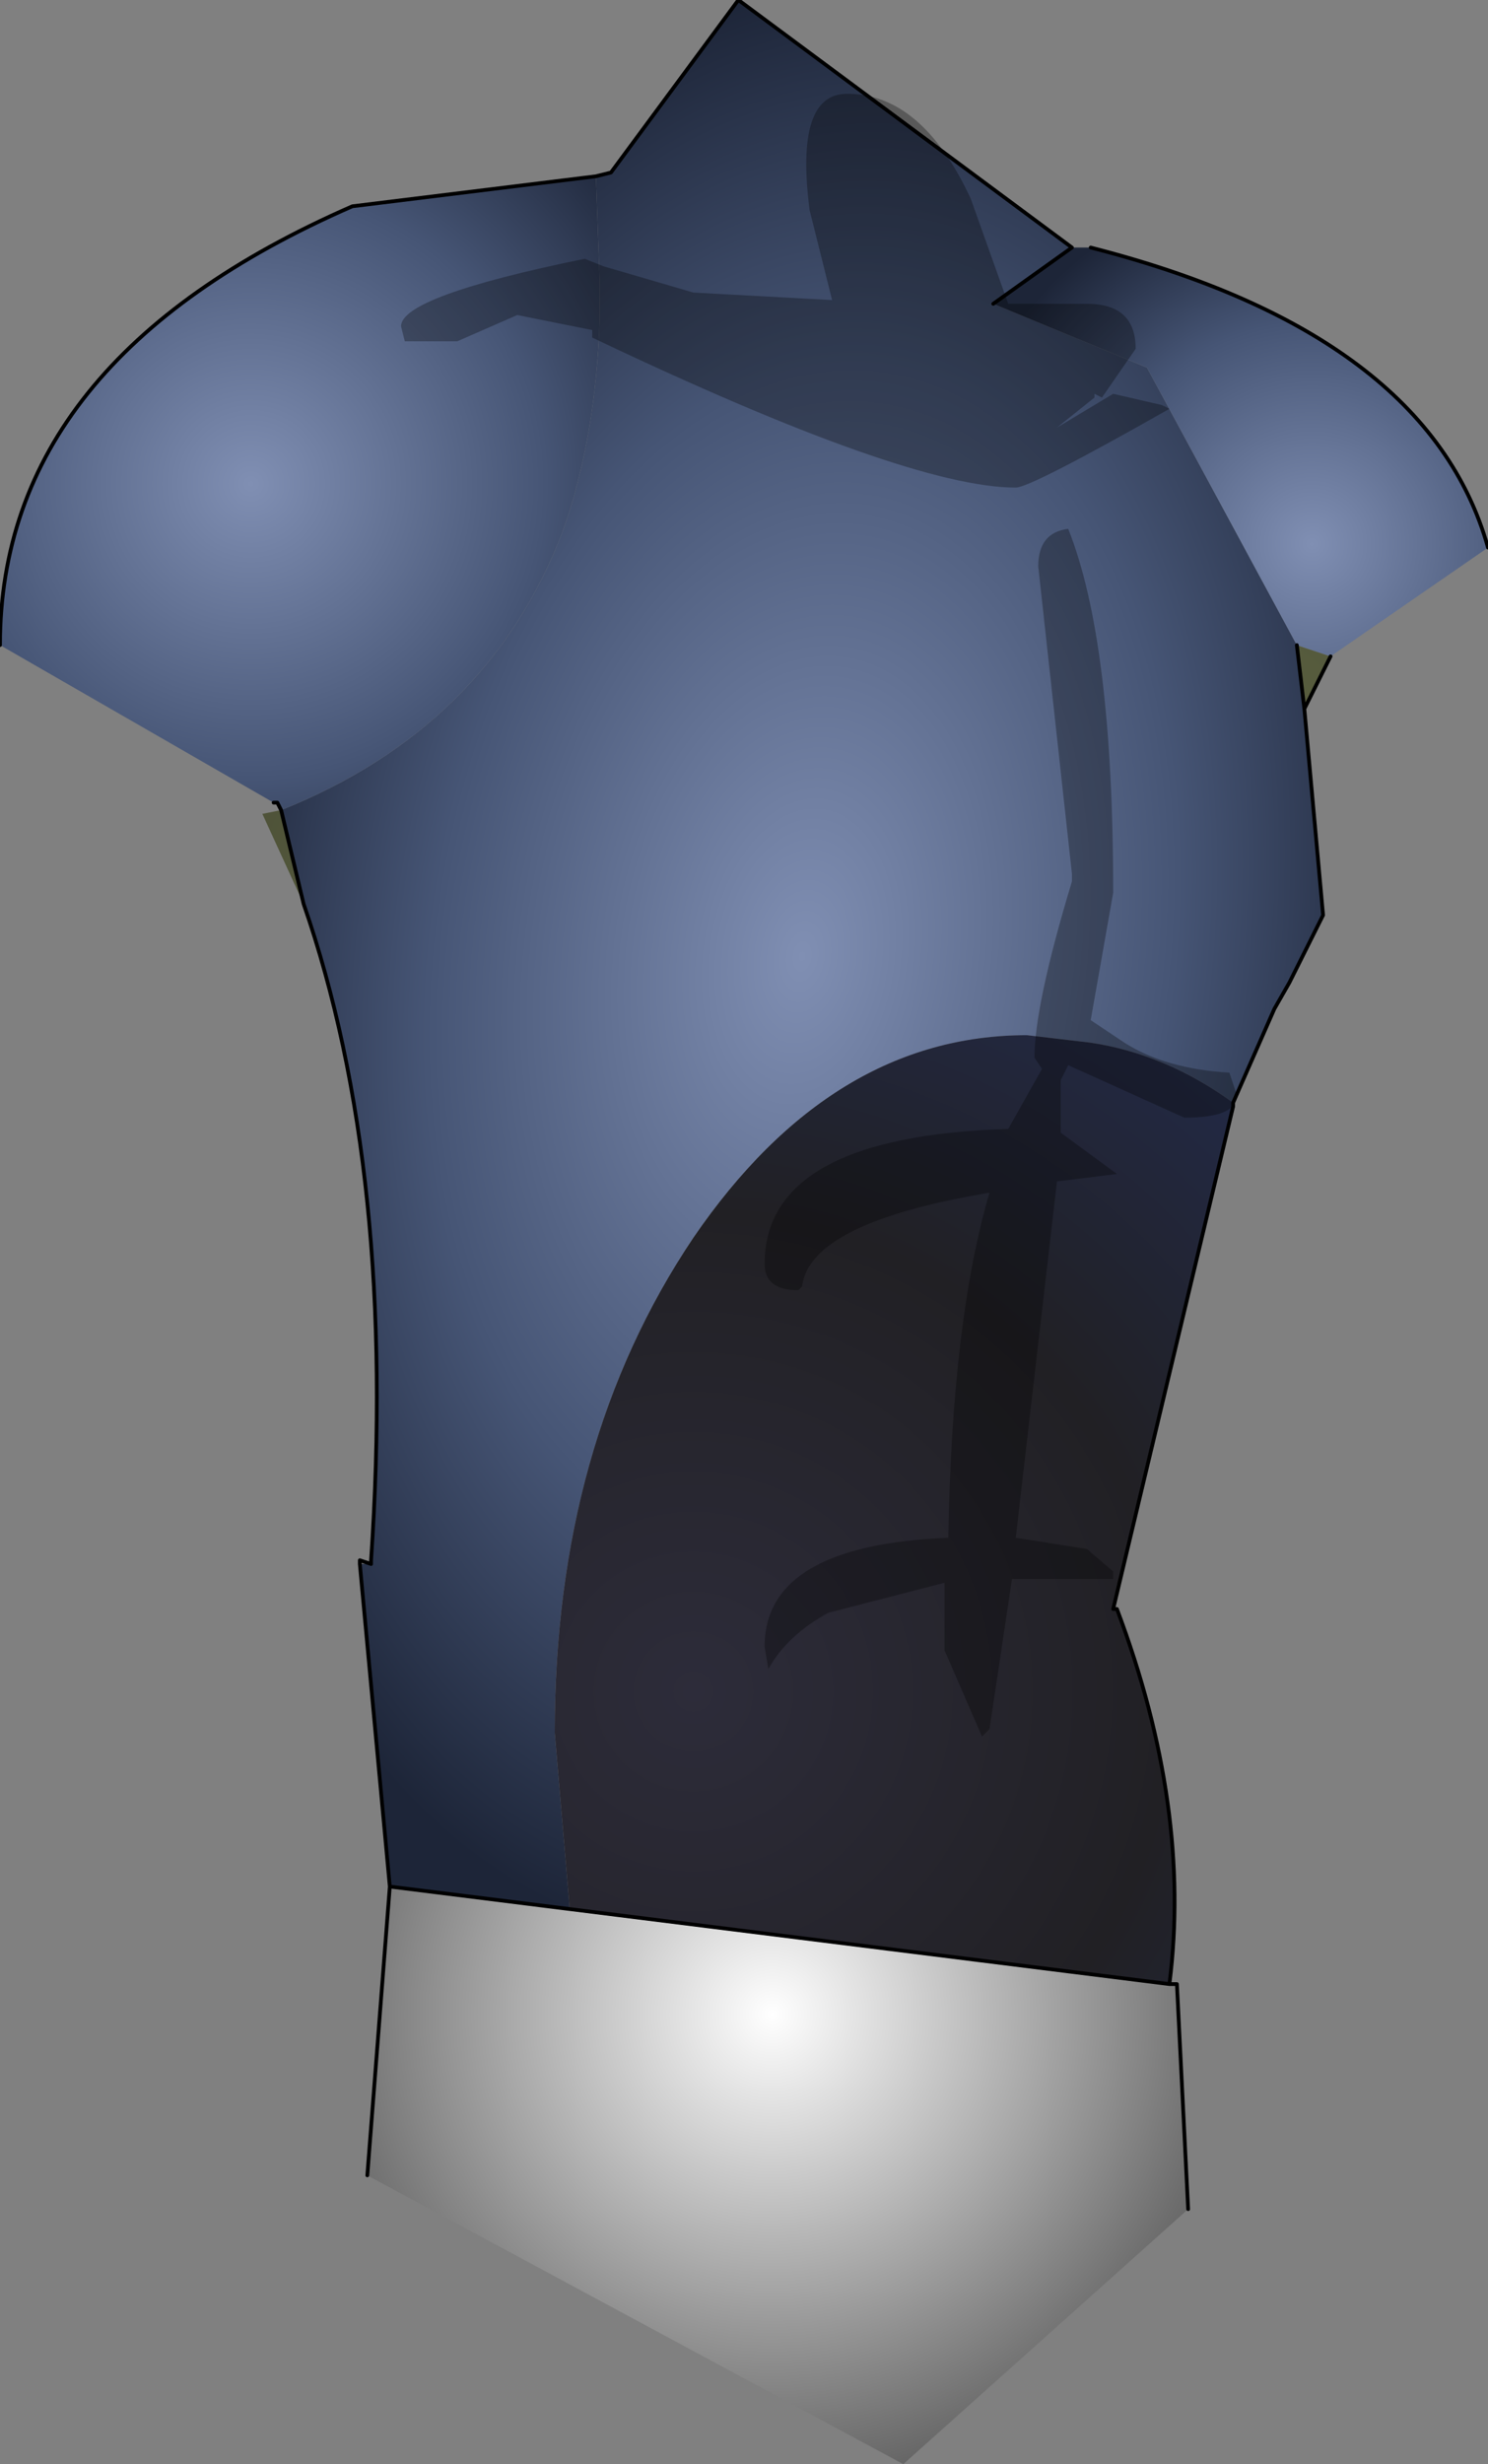 <?xml version="1.0" encoding="UTF-8" standalone="no"?>
<svg xmlns:ffdec="https://www.free-decompiler.com/flash" xmlns:xlink="http://www.w3.org/1999/xlink" ffdec:objectType="shape" height="32.85px" width="19.85px" xmlns="http://www.w3.org/2000/svg">
  <rect width="100%" height="100%" fill="#808080" stroke="none"/>
  <g transform="matrix(1.0, 0.0, 0.0, 1.0, 9.9, 16.4)">
    <path d="M7.85 -7.65 L7.5 -6.95 7.4 -7.8 7.85 -7.65 M-5.85 -4.35 L-6.4 -5.55 -6.15 -5.6 -5.85 -4.35" fill="url(#gradient0)" fill-rule="evenodd" stroke="none"/>
    <path d="M5.7 10.05 L5.8 10.05 5.95 13.05 2.15 16.45 -5.0 12.6 -4.7 8.75 -2.3 9.05 5.7 10.05" fill="url(#gradient1)" fill-rule="evenodd" stroke="none"/>
    <path d="M7.5 -6.95 L7.75 -4.2 7.3 -3.3 7.1 -2.95 6.55 -1.7 Q5.65 -2.35 4.65 -2.5 L3.8 -2.6 Q1.2 -2.6 -0.65 0.1 -2.5 2.85 -2.5 6.7 L-2.3 9.05 -4.7 8.75 -5.1 4.45 -4.95 4.45 -4.95 4.4 Q-4.6 -0.75 -5.85 -4.35 L-6.15 -5.6 Q-3.4 -6.7 -2.4 -9.3 -1.95 -10.55 -1.9 -12.15 L-1.9 -12.65 -1.95 -14.05 -1.75 -14.1 -0.05 -16.4 4.4 -13.1 3.35 -12.35 5.4 -11.5 7.4 -7.8 7.5 -6.95" fill="url(#gradient2)" fill-rule="evenodd" stroke="none"/>
    <path d="M-6.15 -5.6 L-6.2 -5.7 -6.25 -5.7 -9.9 -7.8 Q-9.9 -11.6 -5.2 -13.65 L-1.95 -14.05 -1.9 -12.65 -1.9 -12.15 Q-1.95 -10.55 -2.4 -9.3 -3.4 -6.7 -6.15 -5.6" fill="url(#gradient3)" fill-rule="evenodd" stroke="none"/>
    <path d="M4.4 -13.1 L4.65 -13.1 Q9.15 -11.95 9.95 -9.1 L7.85 -7.65 7.4 -7.8 5.4 -11.5 3.35 -12.35 4.4 -13.1" fill="url(#gradient4)" fill-rule="evenodd" stroke="none"/>
    <path d="M6.55 -1.7 L6.55 -1.65 4.95 5.05 5.0 5.05 Q6.0 7.7 5.7 10.05 L-2.3 9.05 -2.5 6.7 Q-2.5 2.85 -0.65 0.1 1.2 -2.6 3.8 -2.6 L4.65 -2.5 Q5.65 -2.35 6.55 -1.7" fill="url(#gradient5)" fill-rule="evenodd" stroke="none"/>
    <path d="M4.65 -13.1 Q9.15 -11.95 9.95 -9.1 M7.85 -7.65 L7.5 -6.95 7.75 -4.2 7.3 -3.3 7.1 -2.95 6.55 -1.7 6.55 -1.65 4.95 5.05 5.0 5.05 Q6.0 7.7 5.7 10.05 L5.8 10.05 5.95 13.05 M-5.0 12.6 L-4.7 8.75 -5.1 4.45 -5.1 4.4 -4.95 4.45 -4.95 4.4 Q-4.6 -0.75 -5.85 -4.35 L-6.15 -5.6 -6.2 -5.7 -6.25 -5.7 M-9.9 -7.8 Q-9.9 -11.6 -5.2 -13.65 L-1.95 -14.05 -1.75 -14.1 -0.05 -16.4 4.4 -13.1 3.35 -12.35 M7.4 -7.8 L7.5 -6.95 M-2.3 9.05 L5.7 10.05 M-2.3 9.05 L-4.7 8.75" fill="none" stroke="#000000" stroke-linecap="round" stroke-linejoin="round" stroke-width="0.05"/>
    <path d="M0.9 -13.6 Q0.7 -15.15 1.4 -15.15 2.4 -15.15 3.05 -13.75 L3.55 -12.35 4.6 -12.35 Q5.25 -12.35 5.25 -11.75 L4.8 -11.1 4.7 -11.15 4.7 -11.1 4.2 -10.7 4.95 -11.15 5.6 -11.0 5.7 -10.95 Q3.85 -9.9 3.65 -9.9 2.2 -9.9 -2.0 -11.9 L-2.0 -12.0 -3.0 -12.2 -3.8 -11.85 -4.5 -11.85 -4.55 -12.05 Q-4.55 -12.45 -2.1 -12.95 L-1.85 -12.85 -0.65 -12.5 1.2 -12.4 0.9 -13.6 M4.35 -9.35 Q4.95 -7.85 4.95 -4.5 L4.65 -2.8 5.1 -2.5 Q5.65 -2.15 6.5 -2.1 L6.6 -1.8 Q6.6 -1.5 5.9 -1.5 L4.35 -2.2 4.25 -2.0 4.25 -1.95 4.25 -1.3 5.0 -0.75 4.2 -0.65 3.65 4.1 4.6 4.25 4.95 4.55 4.95 4.65 3.6 4.65 3.3 6.65 3.2 6.75 2.7 5.6 2.7 4.7 1.15 5.1 Q0.6 5.4 0.35 5.85 L0.3 5.55 Q0.3 4.2 2.75 4.1 2.8 1.2 3.3 -0.5 0.9 -0.1 0.8 0.75 L0.75 0.8 Q0.3 0.8 0.3 0.45 0.3 -1.25 3.55 -1.35 L4.0 -2.15 3.9 -2.3 Q3.9 -3.0 4.4 -4.65 L4.4 -4.75 3.95 -8.85 Q3.95 -9.3 4.35 -9.35" fill="#000000" fill-opacity="0.302" fill-rule="evenodd" stroke="none"/>
  </g>
  <defs>
    <radialGradient cx="0" cy="0" gradientTransform="matrix(0.022, 0.0, 0.0, 0.022, 2.85, -1.75)" gradientUnits="userSpaceOnUse" id="gradient0" r="819.2" spreadMethod="pad">
      <stop offset="0.0" stop-color="#6a7249"/>
      <stop offset="1.0" stop-color="#393a2c"/>
    </radialGradient>
    <radialGradient cx="0" cy="0" gradientTransform="matrix(0.008, 0.0, 0.0, 0.008, 0.4, 10.45)" gradientUnits="userSpaceOnUse" id="gradient1" r="819.2" spreadMethod="pad">
      <stop offset="0.0" stop-color="#ffffff"/>
      <stop offset="1.0" stop-color="#5e5e5e"/>
    </radialGradient>
    <radialGradient cx="0" cy="0" gradientTransform="matrix(0.01, 0.001, -0.002, 0.016, 0.8, -3.65)" gradientUnits="userSpaceOnUse" id="gradient2" r="819.2" spreadMethod="pad">
      <stop offset="0.0" stop-color="#808fb3"/>
      <stop offset="0.6" stop-color="#465575"/>
      <stop offset="1.0" stop-color="#1d2538"/>
    </radialGradient>
    <radialGradient cx="0" cy="0" gradientTransform="matrix(0.008, 0.0, 0.0, 0.008, -6.55, -9.95)" gradientUnits="userSpaceOnUse" id="gradient3" r="819.2" spreadMethod="pad">
      <stop offset="0.0" stop-color="#808fb3"/>
      <stop offset="0.6" stop-color="#465575"/>
      <stop offset="1.0" stop-color="#1d2538"/>
    </radialGradient>
    <radialGradient cx="0" cy="0" gradientTransform="matrix(0.006, 0.0, 0.0, 0.006, 7.6, -9.15)" gradientUnits="userSpaceOnUse" id="gradient4" r="819.2" spreadMethod="pad">
      <stop offset="0.0" stop-color="#808fb3"/>
      <stop offset="0.6" stop-color="#465575"/>
      <stop offset="1.0" stop-color="#1d2538"/>
    </radialGradient>
    <radialGradient cx="0" cy="0" gradientTransform="matrix(0.013, 0.0, 0.0, 0.013, -0.65, 6.15)" gradientUnits="userSpaceOnUse" id="gradient5" r="819.2" spreadMethod="pad">
      <stop offset="0.0" stop-color="#2d2c3a"/>
      <stop offset="0.6" stop-color="#212024"/>
      <stop offset="1.0" stop-color="#222944"/>
    </radialGradient>
  </defs>
</svg>

